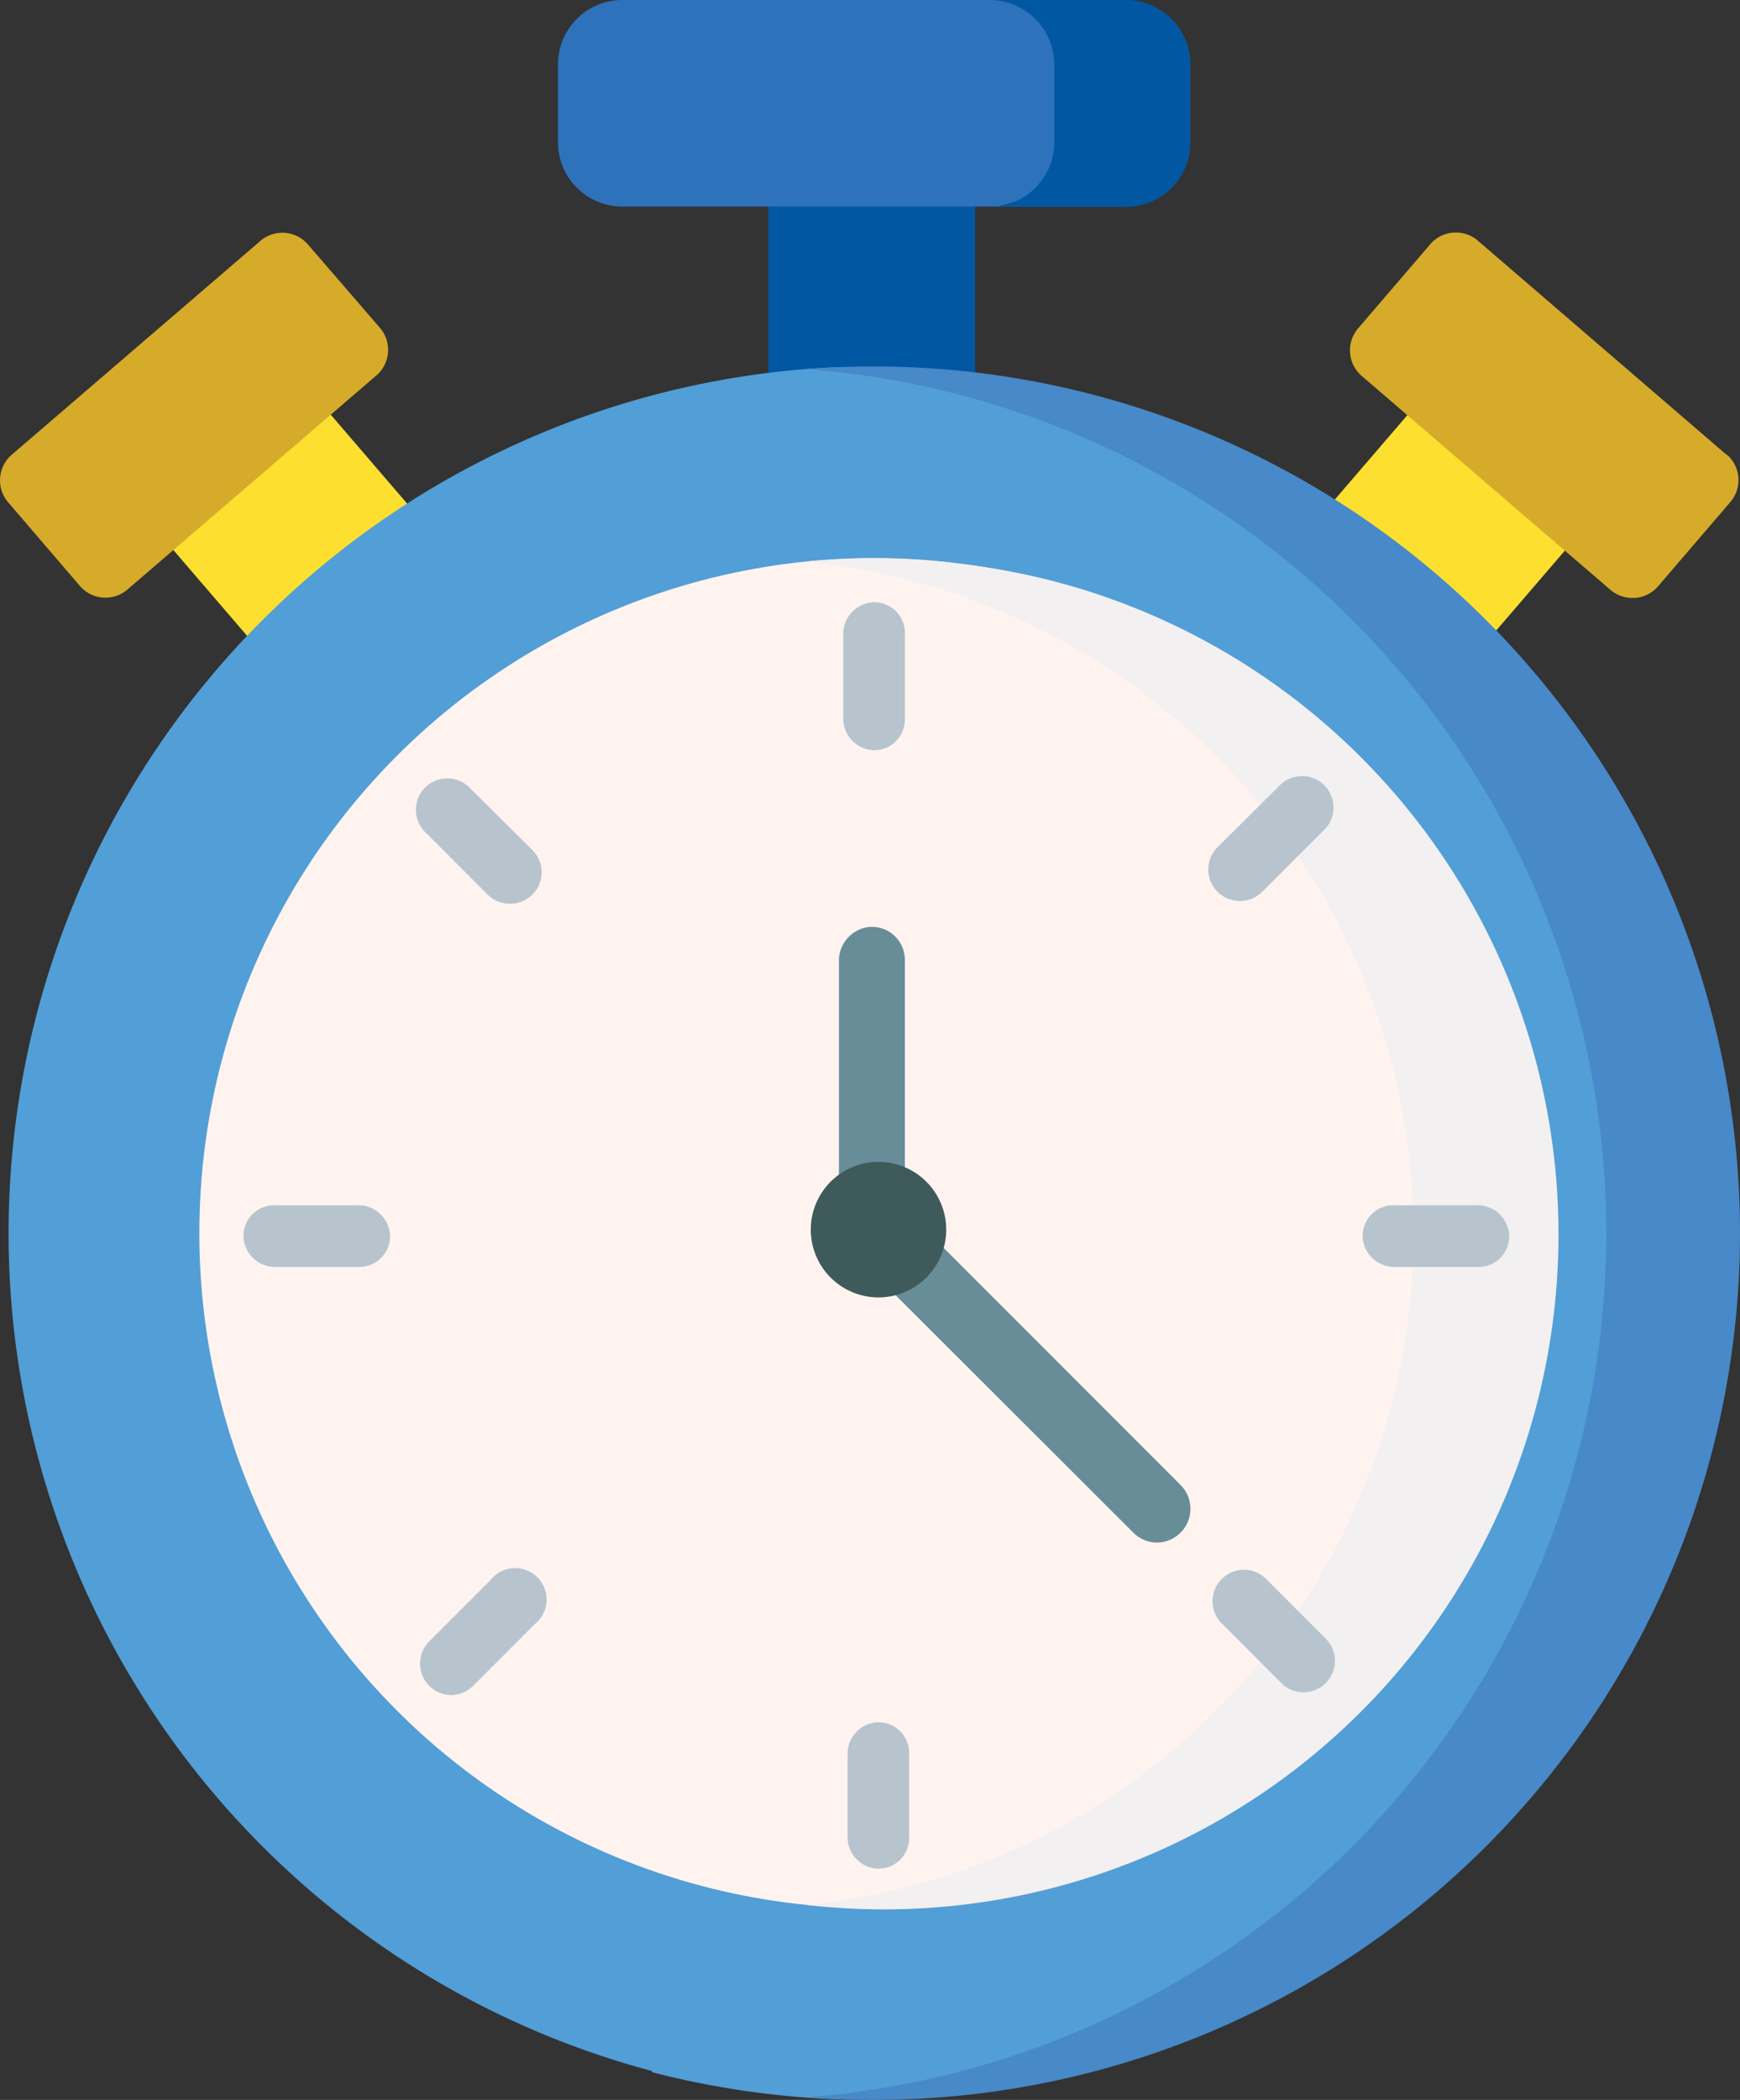 <svg id="Layer_1" data-name="Layer 1" xmlns="http://www.w3.org/2000/svg" viewBox="0 0 68.61 82.74"><rect x="0" y="0" width="68.61" height="82.74" fill="#333333" stroke="none"/><defs><style>.cls-1{fill:#fddf30;}.cls-2{fill:#d6ab29;}.cls-3{fill:#0257a3;}.cls-4{fill:#2d72ba;}.cls-5{fill:#529ed7;}.cls-6{fill:#4789c9;}.cls-7{fill:#fff3f0;}.cls-8{fill:#f2f0f0;}.cls-9{fill:#b7c4ce;}.cls-10{fill:#678d98;}.cls-11{fill:#3f5a5a;}</style></defs><title>relogio</title><path class="cls-1" d="M18.95,23.21l-6.75-7.85a1.33,1.33,0,0,0-1.87-.14l-4.2,3.61A1.33,1.33,0,0,0,6,20.7l6.75,7.85a1.33,1.33,0,0,0,1.87.14l4.2-3.61a1.33,1.33,0,0,0,.14-1.87Z"/><path class="cls-2" d="M15,12.94,12.14,9.63a1.33,1.33,0,0,0-1.87-.14L.46,17.92a1.33,1.33,0,0,0-.14,1.87l2.85,3.32A1.33,1.33,0,0,0,5,23.25l9.81-8.43A1.33,1.33,0,0,0,15,12.94Z"/><path class="cls-1" d="M62.89,19.73a1.33,1.33,0,0,0-.46-.91l-4.2-3.61a1.33,1.33,0,0,0-1.87.14L49.6,23.21a1.33,1.33,0,0,0,.14,1.87l4.2,3.61a1.33,1.33,0,0,0,1.87-.14l6.75-7.85A1.33,1.33,0,0,0,62.89,19.73Z"/><path class="cls-2" d="M68.08,17.92,58.27,9.48a1.33,1.33,0,0,0-1.87.14l-2.85,3.32a1.33,1.33,0,0,0,.14,1.87l9.81,8.43a1.33,1.33,0,0,0,.87.32h.1a1.33,1.33,0,0,0,.91-.46l2.85-3.32a1.33,1.33,0,0,0-.14-1.87Z"/><path class="cls-3" d="M30.3,7.45h8.15V19.07H30.3Z"/><path class="cls-4" d="M39.43,0H24.53A2.54,2.54,0,0,0,22,2.54V5.6a2.54,2.54,0,0,0,2.54,2.54H39.35l3.6-1V1Z"/><path class="cls-3" d="M46.94,2.54A2.54,2.54,0,0,0,44.4,0H39a2.55,2.55,0,0,1,2.57,2.53V5.61A2.55,2.55,0,0,1,39,8.15h5.4A2.54,2.54,0,0,0,46.94,5.6Z"/><path class="cls-5" d="M25.7,81.6a34.16,34.16,0,0,1,7-67.12c3.46-.18,33.76,5.38,33.76,33.07,0,20.29-18.51,36.37-34.64,35.1a34.33,34.33,0,0,1-6.1-1Z"/><path class="cls-6" d="M34.46,14.44q-1.34,0-2.66.1a34.15,34.15,0,0,1,0,68.1q1.31.1,2.66.1a34.15,34.15,0,0,0,0-68.3Z"/><circle class="cls-7" cx="34.46" cy="48.59" r="26.6"/><path class="cls-8" d="M37.89,22.22a26.66,26.66,0,0,0-6.12-.09l.81.09a26.6,26.6,0,0,1-.75,52.84,26.59,26.59,0,0,0,6.06-52.84Z"/><path class="cls-9" d="M33.25,28.27V25a1.25,1.25,0,0,1,1.18-1.27A1.21,1.21,0,0,1,35.68,25v3.35a1.21,1.21,0,0,1-1.25,1.21A1.25,1.25,0,0,1,33.25,28.27Z"/><path class="cls-9" d="M48.87,35.5A1.24,1.24,0,0,1,48,33.39L50.41,31a1.24,1.24,0,1,1,1.75,1.75l-2.41,2.41A1.23,1.23,0,0,1,48.87,35.5Z"/><path class="cls-9" d="M58.27,49.92H55a1.25,1.25,0,0,1-1.27-1.18,1.21,1.21,0,0,1,1.21-1.25h3.3a1.25,1.25,0,0,1,1.27,1.18A1.21,1.21,0,0,1,58.27,49.92Z"/><path class="cls-9" d="M51.4,66.68a1.23,1.23,0,0,1-.87-.36l-2.41-2.41a1.24,1.24,0,0,1,1.75-1.75l2.41,2.41a1.24,1.24,0,0,1-.87,2.11Z"/><path class="cls-9" d="M33.42,72.38V69.13a1.25,1.25,0,0,1,1.07-1.26,1.21,1.21,0,0,1,1.36,1.2v3.35a1.21,1.21,0,0,1-1.36,1.2A1.25,1.25,0,0,1,33.42,72.38Z"/><path class="cls-9" d="M17.79,66.79a1.24,1.24,0,0,1-.87-2.11l2.41-2.41A1.24,1.24,0,1,1,21.08,64l-2.41,2.41A1.23,1.23,0,0,1,17.79,66.79Z"/><path class="cls-9" d="M14.16,49.92h-3.3A1.25,1.25,0,0,1,9.6,48.74a1.21,1.21,0,0,1,1.21-1.25h3.3a1.25,1.25,0,0,1,1.27,1.18A1.21,1.21,0,0,1,14.16,49.92Z"/><path class="cls-9" d="M20.1,35.61a1.23,1.23,0,0,1-.87-.36l-2.41-2.41a1.24,1.24,0,1,1,1.75-1.75L21,33.5a1.24,1.24,0,0,1-.87,2.11Z"/><path class="cls-10" d="M33.08,46.51V37.88a1.34,1.34,0,0,1,1.14-1.35,1.3,1.3,0,0,1,1.46,1.29v8.74a1.3,1.3,0,0,1-1.46,1.29A1.34,1.34,0,0,1,33.08,46.51Z"/><path class="cls-10" d="M45.63,60.78a1.32,1.32,0,0,1-.94-.39L35,50.72a1.33,1.33,0,0,1,1.88-1.88l9.67,9.67a1.33,1.33,0,0,1-.94,2.27Z"/><path class="cls-11" d="M34.64,51.12a2.67,2.67,0,1,1,2.67-2.67A2.67,2.67,0,0,1,34.64,51.12Z"/></svg>
